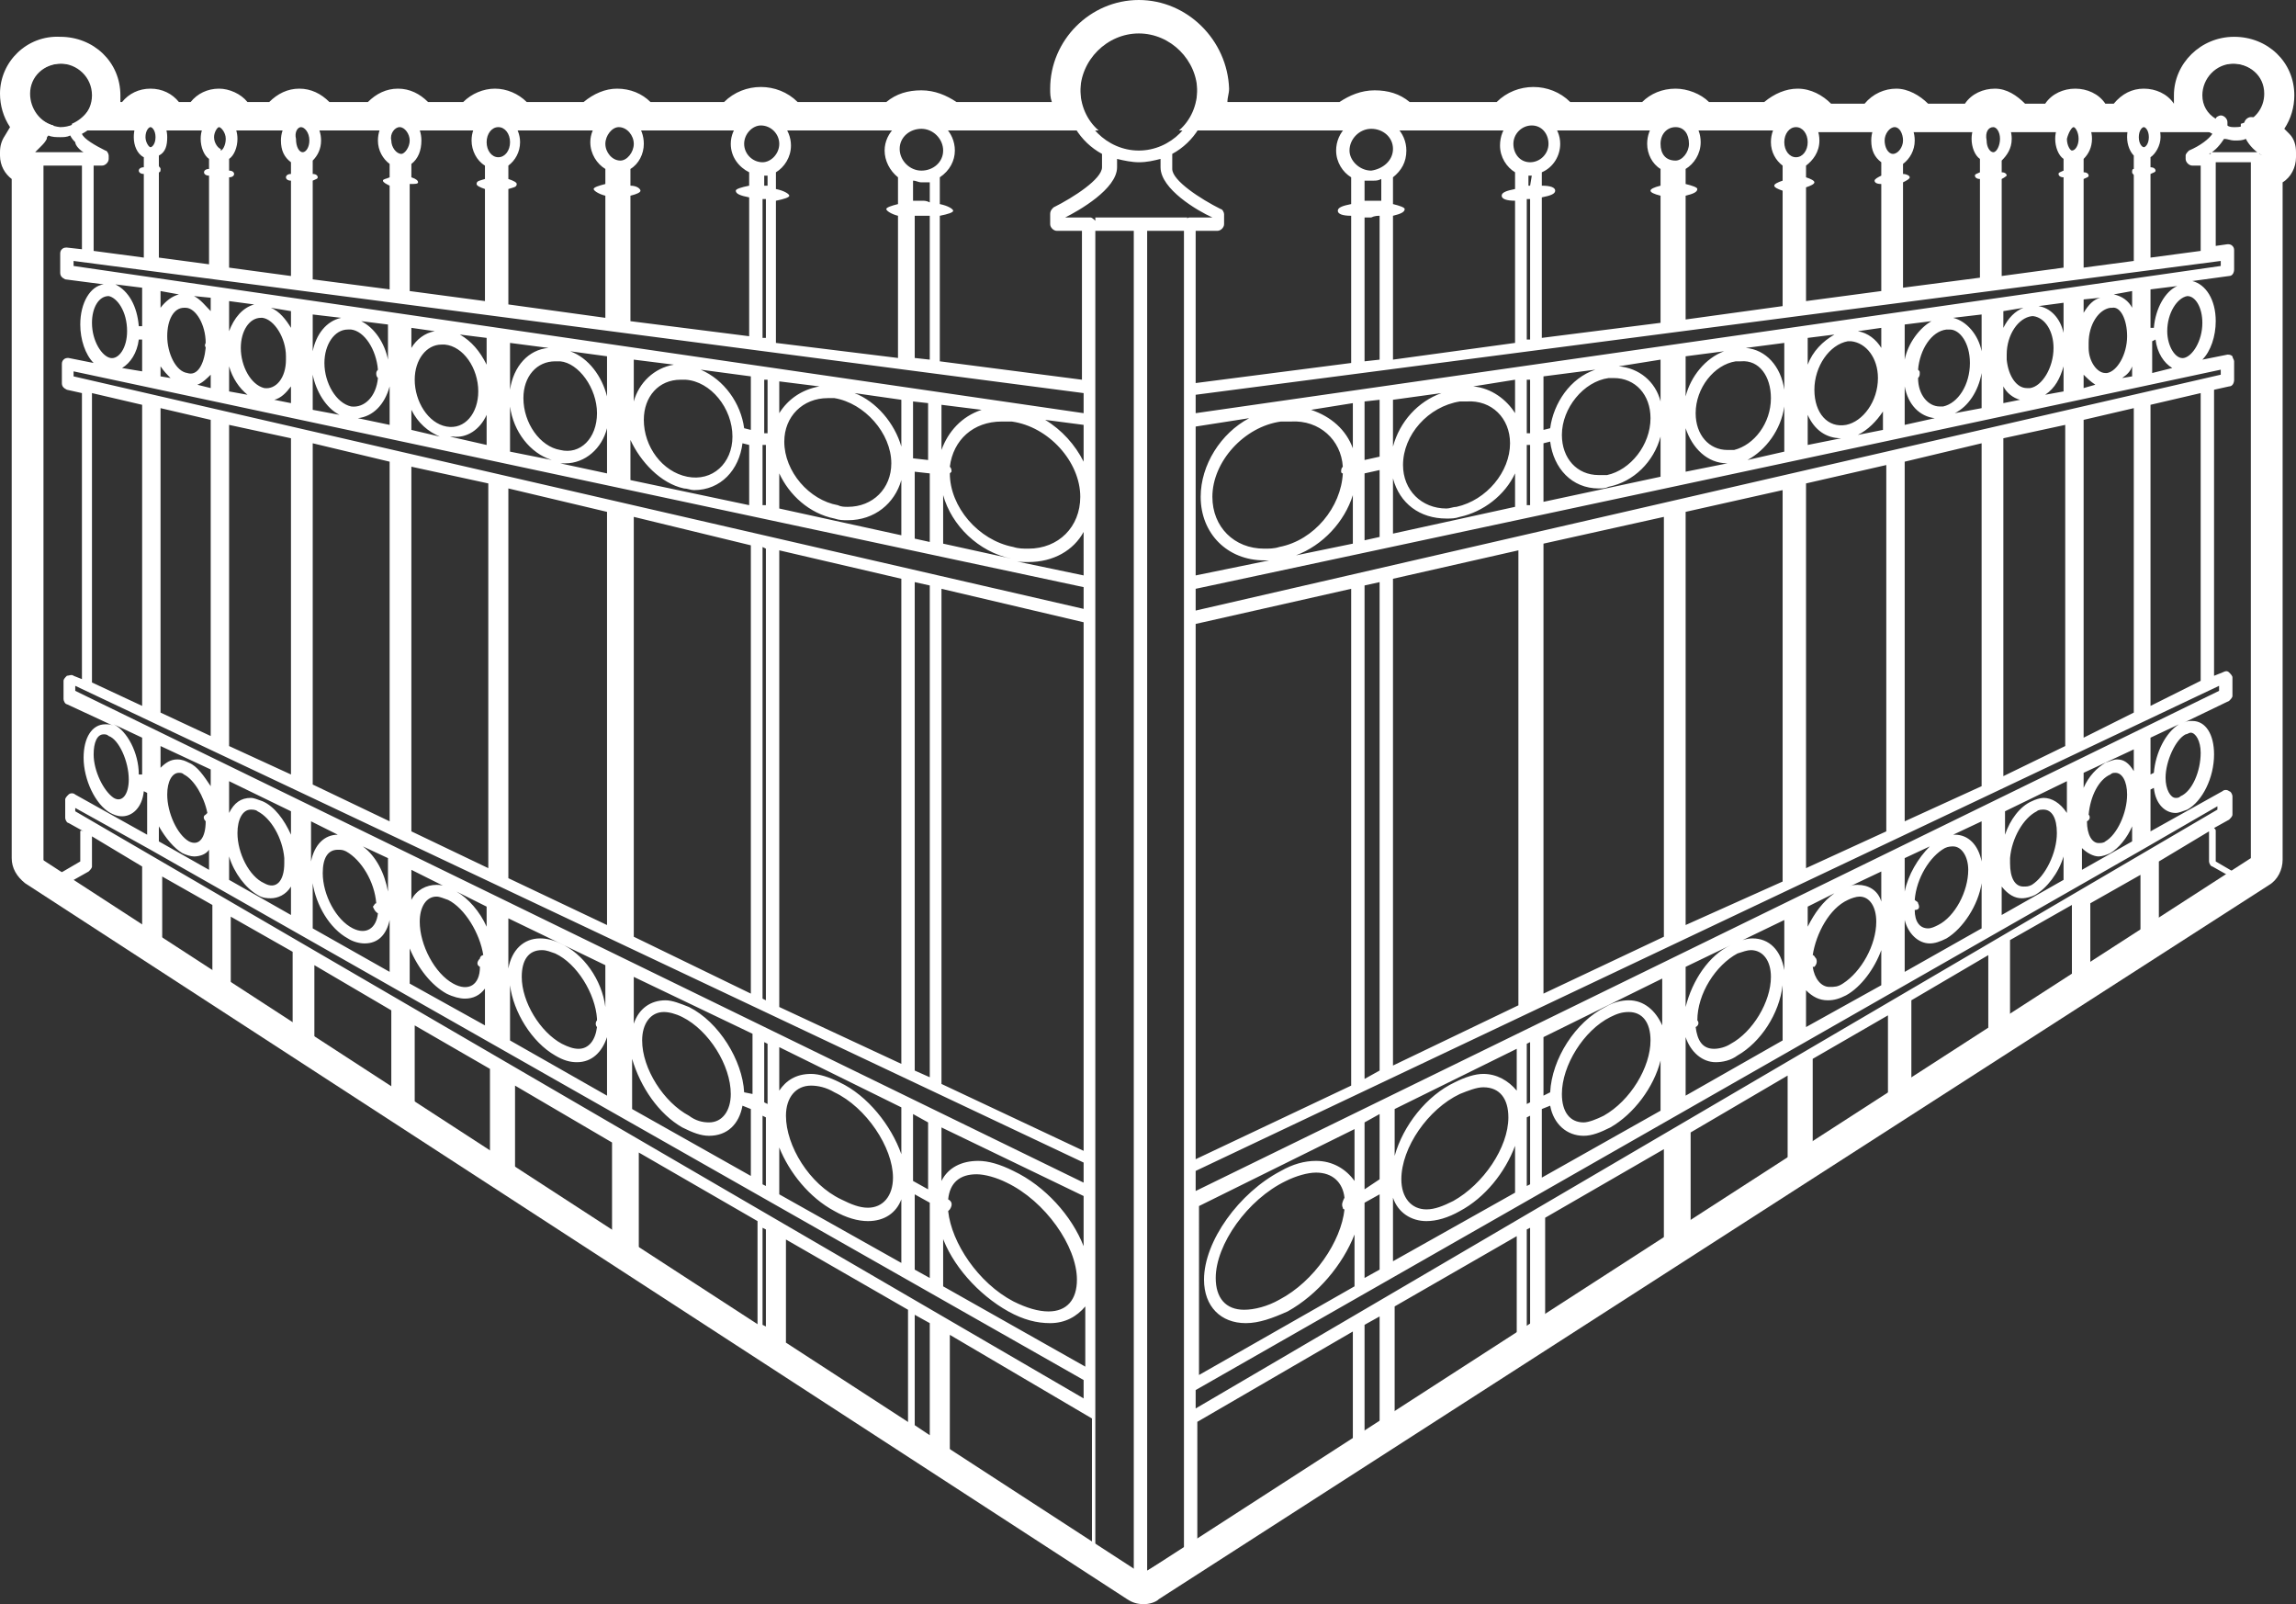 <?xml version="1.0" encoding="utf-8"?>
<!-- Generator: Adobe Illustrator 19.0.0, SVG Export Plug-In . SVG Version: 6.00 Build 0)  -->
<svg version="1.1" id="Layer_1" xmlns="http://www.w3.org/2000/svg" xmlns:xlink="http://www.w3.org/1999/xlink" x="0px" y="0px"
	 width="137.3px" height="95.9px" viewBox="0 0 137.3 95.9" style="enable-background:new 0 0 137.3 95.9;" xml:space="preserve">
<rect x="0" y="0" width="137.3" height="95.9" fill="#333333" stroke="none"/>
<style type="text/css">
	.st0{fill:#FFFFFF;}
</style>
<g id="XMLID_327_">
	<g id="XMLID_331_">
		<g id="XMLID_3054_">
			<path id="XMLID_3055_" class="st0" d="M136.5,9.1c-0.1-0.1-0.2-0.2-0.3-0.2l0,0c-0.6-0.3-1.2-0.8-1.3-1c0.7-0.5,1.2-1.3,1.2-2.2
				c0-1.5-1.2-2.6-2.6-2.6c-1.5,0-2.6,1.2-2.6,2.6c0,1,0.6,1.9,1.4,2.3c-0.2,0.3-0.7,0.7-1.4,1c-0.1,0.1-0.2,0.2-0.2,0.3v0.2
				c0,0.2,0.2,0.4,0.4,0.4l0.5,0V15l-3,0.4v-5c0.2-0.1,0.3-0.1,0.3-0.2c0-0.1-0.1-0.2-0.3-0.2V9.4c0.3-0.2,0.6-0.7,0.6-1.2
				c0-0.8-0.4-1.4-1-1.4c-0.6,0-1,0.6-1,1.4c0,0.5,0.2,0.9,0.4,1.1c0,0,0,0.1,0,0.1v0.7c-0.1,0-0.1,0.1-0.1,0.2
				c0,0.1,0.1,0.1,0.1,0.2v5.1l-3,0.4v-5.3c0.2-0.1,0.3-0.1,0.3-0.2s-0.1-0.2-0.3-0.2V9.5c0,0,0,0,0,0c0.3-0.3,0.5-0.7,0.5-1.2
				c0-0.8-0.5-1.4-1.1-1.4c-0.6,0-1.1,0.6-1.1,1.4c0,0.5,0.2,1,0.5,1.2v0.7c-0.2,0.1-0.3,0.1-0.3,0.2s0.1,0.2,0.3,0.2v5.4l-3.7,0.5
				v-5.8c0.2-0.1,0.3-0.2,0.3-0.2c0-0.1-0.1-0.2-0.3-0.2V9.6c0.3-0.3,0.6-0.7,0.6-1.3c0-0.8-0.5-1.5-1.2-1.5c-0.7,0-1.2,0.7-1.2,1.5
				c0,0.5,0.2,1,0.5,1.2v0.8c-0.2,0.1-0.3,0.1-0.3,0.2c0,0.1,0.1,0.2,0.3,0.2v5.9l-4.6,0.6v-6.3c0.2-0.1,0.4-0.2,0.4-0.3
				c0-0.1-0.2-0.2-0.4-0.2V9.8c0.4-0.3,0.7-0.8,0.7-1.4c0-0.9-0.6-1.6-1.3-1.6c-0.7,0-1.3,0.7-1.3,1.6c0,0.6,0.2,1,0.6,1.3v0.8
				c-0.2,0.1-0.4,0.2-0.4,0.3s0.1,0.2,0.4,0.2v6.4l-4.5,0.6v-6.8c0.3-0.1,0.5-0.2,0.5-0.3c0-0.1-0.2-0.2-0.5-0.3V9.9
				c0.4-0.3,0.8-0.8,0.8-1.5c0-0.9-0.6-1.6-1.4-1.6c-0.8,0-1.5,0.7-1.5,1.7c0,0.6,0.3,1.1,0.7,1.4v0.9c-0.3,0.1-0.5,0.2-0.5,0.3
				c0,0.1,0.2,0.2,0.5,0.3v6.9l-5.8,0.8v-7.4c0.4-0.1,0.7-0.2,0.7-0.4c0-0.1-0.3-0.2-0.7-0.3v-0.9c0.5-0.3,0.9-0.9,0.9-1.6
				c0-1-0.7-1.7-1.6-1.7c-0.9,0-1.6,0.8-1.6,1.8c0,0.6,0.3,1.2,0.8,1.5v1c-0.4,0.1-0.6,0.2-0.6,0.3s0.2,0.2,0.6,0.3v7.6l-7.1,0.9
				v-8.4c0.5-0.1,0.8-0.2,0.8-0.4c0-0.2-0.3-0.3-0.8-0.3v-0.8c0.7-0.3,1.1-1,1.1-1.7c0-1-0.8-1.8-1.8-1.8c-1,0-1.8,0.8-1.8,1.9
				c0,0.7,0.4,1.3,0.9,1.6h0v1c-0.5,0.1-0.8,0.2-0.8,0.4c0,0.2,0.3,0.3,0.8,0.3v8.5l-7.3,1v-8.6c0.4-0.1,0.7-0.2,0.7-0.4
				c0-0.1-0.3-0.2-0.7-0.3v-1.6c0.5-0.4,0.8-0.9,0.8-1.6c0-1.1-0.9-2-2.1-2c-1.2,0-2.1,0.9-2.1,2c0,0.7,0.4,1.3,0.9,1.6v1.6
				c-0.5,0.1-0.8,0.2-0.8,0.4c0,0.2,0.3,0.3,0.8,0.3v8.8l-9.3,1.2v-9.1l1.3,0c0.2,0,0.4-0.2,0.4-0.4v-0.6c0-0.1-0.1-0.3-0.2-0.3
				c-1.2-0.6-2.9-1.7-2.9-2.4V9.2c1.3-0.7,2.2-2.1,2.2-3.7c0-2.3-1.9-4.3-4.3-4.3c-2.3,0-4.3,1.9-4.3,4.3c0,1.6,0.9,3,2.2,3.7V10
				c0,0.7-1.7,1.8-2.9,2.4c-0.1,0.1-0.2,0.2-0.2,0.4v0.6c0,0.2,0.2,0.4,0.4,0.4h1.5v8.9l-8.5-1.1v-8.7c0.5-0.1,0.8-0.2,0.8-0.3
				c0-0.1-0.3-0.3-0.8-0.4v-1.6c0.6-0.4,0.9-1,0.9-1.6c0-1.1-0.9-2-2.1-2c-1.1,0-2.1,0.9-2.1,2c0,0.6,0.3,1.2,0.8,1.6v1.6
				c-0.4,0.1-0.7,0.2-0.7,0.3c0,0.1,0.3,0.3,0.7,0.4v8.5l-7.3-0.9v-8.5c0.5-0.1,0.8-0.2,0.8-0.3c0-0.1-0.3-0.3-0.8-0.4v-1h0
				c0.5-0.3,0.9-0.9,0.9-1.6c0-1-0.8-1.9-1.8-1.9c-1,0-1.8,0.8-1.8,1.8c0,0.8,0.5,1.4,1.1,1.7v0.8c-0.5,0.1-0.8,0.2-0.8,0.3
				c0,0.2,0.3,0.3,0.8,0.4v8.3l-7.1-0.9v-7.5c0.4-0.1,0.6-0.2,0.6-0.3s-0.2-0.3-0.6-0.3v-1c0.5-0.3,0.8-0.9,0.8-1.5
				c0-1-0.7-1.8-1.6-1.8c-0.9,0-1.6,0.8-1.6,1.7c0,0.7,0.4,1.3,0.9,1.6V11c-0.4,0.1-0.7,0.2-0.7,0.3c0,0.1,0.3,0.3,0.7,0.4V19
				l-5.8-0.8v-6.9c0.3-0.1,0.5-0.1,0.5-0.3c0-0.1-0.2-0.2-0.5-0.3V9.9c0.4-0.3,0.7-0.8,0.7-1.4c0-0.9-0.7-1.7-1.5-1.7
				c-0.8,0-1.4,0.7-1.4,1.6c0,0.6,0.3,1.2,0.8,1.5v0.8c-0.3,0.1-0.5,0.1-0.5,0.3c0,0.1,0.2,0.2,0.5,0.3v6.7l-4.5-0.6v-6.4
				C24.8,11,25,11,25,10.9s-0.1-0.2-0.4-0.3V9.8C25,9.5,25.2,9,25.2,8.4c0-0.9-0.6-1.6-1.3-1.6c-0.7,0-1.3,0.7-1.3,1.6
				c0,0.6,0.3,1.1,0.7,1.4v0.8c-0.2,0.1-0.4,0.1-0.4,0.2c0,0.1,0.2,0.2,0.4,0.3v6.2l-4.6-0.6v-5.9c0.2-0.1,0.3-0.1,0.3-0.2
				c0-0.1-0.1-0.2-0.3-0.2V9.6c0.3-0.3,0.5-0.7,0.5-1.2c0-0.8-0.5-1.5-1.2-1.5c-0.7,0-1.2,0.7-1.2,1.5c0,0.6,0.2,1,0.6,1.3v0.7
				c-0.2,0-0.3,0.1-0.3,0.2c0,0.1,0.1,0.2,0.3,0.2v5.7l-3.7-0.5v-5.4c0.2,0,0.3-0.1,0.3-0.2s-0.1-0.2-0.3-0.2V9.5
				c0.3-0.2,0.5-0.7,0.5-1.2c0-0.8-0.5-1.4-1.1-1.4c-0.6,0-1.1,0.6-1.1,1.4c0,0.5,0.2,1,0.5,1.2c0,0,0,0,0,0v0.6
				c-0.2,0-0.3,0.1-0.3,0.2s0.1,0.2,0.3,0.2v5.3l-3-0.4v-5.1c0.1,0,0.1-0.1,0.1-0.2c0-0.1-0.1-0.1-0.1-0.2V9.4c0,0,0-0.1,0-0.1
				C9.9,9.1,10,8.7,10,8.2c0-0.8-0.5-1.4-1-1.4c-0.6,0-1,0.6-1,1.4c0,0.5,0.2,1,0.6,1.2V10c-0.2,0-0.3,0.1-0.3,0.2
				c0,0.1,0.1,0.2,0.3,0.2v5l-3-0.4V9.9l0.5,0c0.2,0,0.4-0.2,0.4-0.4V9.3c0-0.1-0.1-0.3-0.2-0.3C5.7,8.7,5,8.3,4.9,8
				c0.8-0.4,1.4-1.3,1.4-2.3C6.2,4.2,5.1,3,3.6,3C2.2,3,1,4.2,1,5.7c0,0.9,0.5,1.8,1.2,2.2c-0.1,0.3-0.7,0.7-1.3,1
				C0.8,8.9,0.7,9,0.6,9.1c-0.1,0.1-0.1,0.2,0,0.3l0.1,0.2C0.8,9.8,0.9,9.9,1,9.9L1.8,10v41.7c0,0.1,0.1,0.2,0.2,0.3l1.4,1
				C3.3,53,3.4,53,3.5,53c0.1,0,0.1,0,0.2,0l1.6-0.9c0.1-0.1,0.2-0.2,0.2-0.3v-1.8l3,1.8v4.2c0,0.1,0,0.2,0.1,0.3L9,56.4
				c0.1,0.1,0.2,0.1,0.3,0.1c0.1,0,0.1,0,0.2,0c0.1-0.1,0.2-0.2,0.2-0.3v-3.8l3,1.7v4.6c0,0.1,0.1,0.2,0.1,0.3l0.4,0.3
				c0.1,0.1,0.2,0.1,0.2,0.1c0.1,0,0.1,0,0.2,0c0.1-0.1,0.2-0.2,0.2-0.3v-4.3l3.7,2.1v4.9c0,0.1,0.1,0.2,0.2,0.3l0.5,0.4
				c0.1,0,0.1,0.1,0.2,0.1c0.1,0,0.1,0,0.2,0c0.1-0.1,0.2-0.2,0.2-0.3v-4.6l4.6,2.7v5.1c0,0.1,0.1,0.2,0.2,0.3l0.6,0.4
				c0.1,0,0.1,0.1,0.2,0.1c0.1,0,0.1,0,0.2,0c0.1-0.1,0.2-0.2,0.2-0.3v-4.7l4.5,2.6v5.7c0,0.1,0.1,0.2,0.2,0.3l0.7,0.5
				c0.1,0,0.1,0.1,0.2,0.1c0.1,0,0.1,0,0.2,0c0.1-0.1,0.2-0.2,0.2-0.3v-5.3l5.8,3.4V74c0,0.1,0.1,0.2,0.2,0.3l0.8,0.5
				c0.1,0,0.1,0.1,0.2,0.1c0.1,0,0.1,0,0.2,0c0.1-0.1,0.2-0.2,0.2-0.3v-5.7l7.1,4.1v6.5c0,0.1,0.1,0.2,0.2,0.3l0.9,0.6
				c0.1,0,0.1,0.1,0.2,0.1c0.1,0,0.1,0,0.2,0c0.1-0.1,0.2-0.2,0.2-0.3v-6.1l7.3,4.2v7.2c0,0.1,0.1,0.2,0.2,0.3l1.7,1.1
				c0.1,0,0.1,0.1,0.2,0.1c0.1,0,0.1,0,0.2,0c0.1-0.1,0.2-0.2,0.2-0.3v-6.9l8.5,5v8.3c0,0.1,0.1,0.2,0.2,0.3l2.9,1.8
				C68,95,68,95,68.1,95c0.1,0,0.1,0,0.2-0.1l3.1-1.8c0.1-0.1,0.2-0.2,0.2-0.3V85l9.3-5.4v6.9c0,0.1,0.1,0.3,0.2,0.3
				c0.1,0,0.1,0,0.2,0c0.1,0,0.1,0,0.2-0.1l1.7-1.1c0.1-0.1,0.2-0.2,0.2-0.3v-7.2l7.3-4.2V80c0,0.1,0.1,0.3,0.2,0.3
				c0.1,0,0.1,0,0.2,0c0.1,0,0.1,0,0.2-0.1l0.9-0.6c0.1-0.1,0.2-0.2,0.2-0.3v-6.5l7.1-4.1v5.7c0,0.1,0.1,0.3,0.2,0.3
				c0.1,0,0.1,0,0.2,0c0.1,0,0.1,0,0.2-0.1l0.8-0.5c0.1-0.1,0.2-0.2,0.2-0.3v-6.1l5.8-3.4v5.3c0,0.1,0.1,0.3,0.2,0.3
				c0.1,0,0.1,0,0.2,0c0.1,0,0.1,0,0.2-0.1l0.7-0.5c0.1-0.1,0.2-0.2,0.2-0.3v-5.7l4.5-2.6v4.7c0,0.1,0.1,0.3,0.2,0.3
				c0.1,0,0.1,0,0.2,0c0.1,0,0.1,0,0.2-0.1l0.6-0.4c0.1-0.1,0.2-0.2,0.2-0.3v-5.1l4.6-2.7v4.5c0,0.1,0.1,0.3,0.2,0.3
				c0.1,0,0.1,0,0.2,0c0.1,0,0.1,0,0.2-0.1l0.5-0.4c0.1-0.1,0.2-0.2,0.2-0.3v-4.9l3.7-2.1V59c0,0.1,0.1,0.3,0.2,0.3
				c0.1,0,0.1,0,0.2,0c0.1,0,0.2,0,0.2-0.1l0.4-0.3c0.1-0.1,0.1-0.2,0.1-0.3v-4.6l3-1.7v3.8c0,0.1,0.1,0.3,0.2,0.3c0,0,0.1,0,0.2,0
				c0.1,0,0.2,0,0.3-0.1l0.3-0.3c0.1-0.1,0.1-0.2,0.1-0.3v-4.2l3-1.8v1.8c0,0.1,0.1,0.3,0.2,0.3l1.6,0.9c0.1,0,0.1,0,0.2,0
				c0.1,0,0.2,0,0.2-0.1l1.4-1c0.1-0.1,0.2-0.2,0.2-0.3V10l0.7-0.1c0.1,0,0.3-0.1,0.3-0.2l0.1-0.2C136.6,9.3,136.6,9.2,136.5,9.1z
				 M131.7,5.7c0-1,0.8-1.9,1.9-1.9c1,0,1.9,0.8,1.9,1.9c0,0.6-0.2,1-0.6,1.4c-0.1-0.1-0.2-0.1-0.3-0.1c-0.2,0-0.4,0.2-0.4,0.4v0.1
				c-0.2,0.1-0.4,0.1-0.6,0.1c-0.1,0-0.3,0-0.4-0.1V7.3c0-0.2-0.2-0.4-0.4-0.4c-0.1,0-0.3,0.1-0.3,0.2C132,6.8,131.7,6.3,131.7,5.7z
				 M128.2,7.6c0.1,0,0.3,0.2,0.3,0.6c0,0.4-0.2,0.6-0.3,0.6l0,0c0,0,0,0,0,0V8.8c-0.1,0-0.3-0.2-0.3-0.6
				C127.9,7.8,128.1,7.6,128.2,7.6z M124,7.6c0.1,0,0.3,0.3,0.3,0.7c0,0.4-0.2,0.7-0.4,0.7l0,0.1l0,0V9c-0.1,0-0.3-0.3-0.3-0.7
				C123.7,7.9,123.9,7.6,124,7.6z M119.2,7.6c0.2,0,0.4,0.3,0.4,0.7c0,0.4-0.2,0.8-0.4,0.8v0l0,0v0c-0.2,0-0.4-0.3-0.4-0.7
				C118.7,7.9,118.9,7.6,119.2,7.6z M113.3,7.6c0.3,0,0.5,0.4,0.5,0.8c0,0.4-0.3,0.8-0.6,0.8l0,0v0c-0.3,0-0.5-0.4-0.5-0.8
				C112.7,8,113,7.6,113.3,7.6z M107.4,7.6c0.4,0,0.7,0.4,0.7,0.9c0,0.5-0.3,0.9-0.7,0.9l0,0c-0.4,0-0.7-0.4-0.7-0.9
				C106.7,8,107,7.6,107.4,7.6z M99.3,8.6c0-0.6,0.4-1,0.9-1c0.5,0,0.8,0.4,0.8,1c0,0.5-0.4,1-0.8,1l0,0.4V9.6
				C99.6,9.6,99.3,9.2,99.3,8.6z M100.1,11v-0.6c0,0,0,0,0,0h0L100.1,11C100.1,11,100.1,11,100.1,11z M100.1,11.7v7.4l0,0
				L100.1,11.7C100.1,11.7,100.1,11.7,100.1,11.7z M90.5,8.6c0-0.6,0.5-1.1,1.1-1.1c0.6,0,1,0.5,1,1.1c0,0.6-0.5,1.1-1.1,1.1l0,0.4
				V9.7C90.9,9.7,90.5,9.2,90.5,8.6z M91.5,11.1c0,0-0.1,0-0.1,0v-0.6c0.1,0,0.1,0,0.2,0L91.5,11.1C91.5,11.1,91.5,11.1,91.5,11.1z
				 M91.5,11.9v8.4l-0.2,0v-8.4C91.4,11.9,91.4,11.9,91.5,11.9C91.5,11.9,91.5,11.9,91.5,11.9z M80.7,9c0-0.7,0.6-1.3,1.3-1.3
				c0.7,0,1.3,0.5,1.3,1.2c0,0.7-0.6,1.2-1.3,1.3l0,0.4v-0.4C81.3,10.2,80.7,9.6,80.7,9z M82,12c-0.1,0-0.3,0-0.4,0v-1.2
				c0.1,0,0.3,0,0.4,0c0,0,0.1,0,0.1,0c0.2,0,0.3,0,0.5-0.1V12C82.4,12,82.2,12,82,12z M82.5,12.9v8.6l-0.9,0.1v-8.6
				c0.1,0,0.3,0,0.4,0C82.2,12.9,82.4,12.9,82.5,12.9z M132.8,15.6v0.3l-61.3,8.8v-1.1L132.8,15.6z M130.7,43.9
				c0.1,0,0.2-0.1,0.3-0.1c0.3,0,0.6,0.5,0.6,1.2c0,1.1-0.5,2.3-1.2,2.6c-0.1,0.1-0.2,0.1-0.3,0.1c-0.3,0-0.6-0.5-0.6-1.2
				C129.5,45.5,130.1,44.2,130.7,43.9z M128.8,46.2C128.7,46.3,128.7,46.3,128.8,46.2l-0.2,0.1v-2.2l1.7-0.8
				C129.5,43.8,128.9,45,128.8,46.2z M71.5,71.2v-1.2l61.2-29v0.3L71.5,71.2z M124.9,48.7C124.9,48.6,124.9,48.6,124.9,48.7
				c0.1-1.1,0.6-2.1,1.3-2.4c0.1-0.1,0.2-0.1,0.3-0.1c0.4,0,0.7,0.5,0.7,1.3c0,1.1-0.6,2.4-1.3,2.8c-0.1,0.1-0.3,0.1-0.4,0.1
				c-0.4,0-0.7-0.5-0.7-1.3C125,49,125,48.8,124.9,48.7z M125.5,51.2c0.2,0,0.5-0.1,0.7-0.2c0.5-0.3,1-0.9,1.3-1.6v0.9l-3,1.7v-1.3
				C124.8,51,125.2,51.2,125.5,51.2z M126.6,45.4c-0.2,0-0.4,0.1-0.7,0.2c-0.5,0.3-1,0.8-1.3,1.5v-0.9l3-1.4v1.3
				C127.3,45.6,127,45.4,126.6,45.4z M120.9,53.7c0.3,0,0.6-0.1,0.8-0.2c0.7-0.4,1.4-1.3,1.7-2.3v1.4l-3.7,2.1v-1.7
				C120.1,53.5,120.5,53.7,120.9,53.7z M120.2,51.6c0,0,0-0.1,0-0.1c0-0.1,0-0.1,0-0.2c0.1-1.2,0.8-2.4,1.6-2.8
				c0.1-0.1,0.3-0.1,0.4-0.1c0.5,0,0.8,0.5,0.8,1.4c0,1.2-0.7,2.6-1.5,3.1c-0.2,0.1-0.3,0.1-0.5,0.1C120.5,53,120.2,52.5,120.2,51.6
				z M122.2,47.7c-0.2,0-0.5,0.1-0.7,0.2c-0.7,0.3-1.3,1.1-1.6,2v-1.4l3.7-1.8v1.9C123.2,48,122.7,47.7,122.2,47.7z M114.7,54
				c0-0.1-0.1-0.1-0.2-0.2c0.1-1.3,0.9-2.6,1.8-3.1c0.2-0.1,0.4-0.1,0.5-0.1c0.5,0,0.9,0.6,0.9,1.4c0,1.3-0.8,2.8-1.8,3.3
				c-0.2,0.1-0.4,0.2-0.6,0.2c-0.5,0-0.8-0.4-0.8-1.1C114.8,54.4,114.8,54.2,114.7,54z M113.9,53.3v-2l1.5-0.7
				C114.7,51.3,114.1,52.3,113.9,53.3z M115.4,56.4c0.3,0,0.6-0.1,1-0.3c1-0.6,1.9-2,2.1-3.3v2.7l-4.6,2.6V55
				C114.1,55.8,114.7,56.4,115.4,56.4z M116.9,49.9c0,0-0.1,0-0.1,0l1.7-0.8v2.4C118.3,50.5,117.7,49.9,116.9,49.9z M108.6,57.3
				c-0.1-0.1-0.1-0.2-0.2-0.2c0.2-1.3,1-2.8,2.1-3.3c0.2-0.1,0.5-0.2,0.7-0.2c0.6,0,1,0.6,1,1.5c0,1.4-0.9,3-2,3.7
				c-0.3,0.2-0.5,0.2-0.8,0.2c-0.5,0-0.9-0.5-1-1.2l0.1,0C108.6,57.7,108.7,57.5,108.6,57.3z M108.1,55.4v-1.2l1.6-0.8
				C109,53.9,108.5,54.6,108.1,55.4z M109.3,59.8c0.4,0,0.7-0.1,1.1-0.3c0.9-0.5,1.7-1.6,2.1-2.7v2.1l-4.5,2.5v-2.2
				C108.4,59.6,108.8,59.8,109.3,59.8z M111.1,52.9c-0.2,0-0.3,0-0.5,0.1l1.9-0.9v1.8C112.3,53.2,111.7,52.9,111.1,52.9z M101.5,61
				C101.5,61,101.5,61,101.5,61c0-1.6,1.1-3.3,2.4-4c0.3-0.1,0.6-0.2,0.8-0.2c0.7,0,1.2,0.6,1.2,1.6c0,1.5-1.1,3.3-2.4,4
				c-0.3,0.2-0.7,0.3-1,0.3c-0.7,0-1-0.5-1.1-1.3C101.6,61.3,101.6,61.1,101.5,61z M100.8,60.2v-2.4l2.7-1.3
				C102.2,57.1,101.2,58.6,100.8,60.2z M102.6,63.5c0.4,0,0.9-0.1,1.3-0.4c1.4-0.8,2.5-2.5,2.7-4.2v3.3l-5.8,3.3V62
				C101.1,62.9,101.8,63.5,102.6,63.5z M104.8,56.1c-0.3,0-0.7,0.1-1,0.3l2.9-1.4v3C106.5,56.8,105.8,56.1,104.8,56.1z M100.1,61.4
				v-3.3l0,0L100.1,61.4L100.1,61.4z M100.1,62.2V66l0,0L100.1,62.2L100.1,62.2z M94.7,67.9c0.5,0,1-0.2,1.6-0.5
				c1.4-0.8,2.6-2.4,3-4v3l-7.1,4v-4.1l0.5-0.2C92.9,67.2,93.7,67.9,94.7,67.9z M93.4,65.4c0-1.7,1.3-3.8,2.9-4.6
				c0.4-0.2,0.7-0.3,1.1-0.3c0.8,0,1.3,0.6,1.3,1.7c0,1.6-1.2,3.6-2.8,4.5c-0.4,0.2-0.9,0.4-1.2,0.4C93.9,67.1,93.4,66.5,93.4,65.4z
				 M97.4,59.8c-0.4,0-0.9,0.1-1.4,0.4c-1.8,0.9-3.2,3.1-3.3,5.1l-0.4,0.2v-3.5l7.1-3.5v2.8C99,60.4,98.3,59.8,97.4,59.8z M91.3,66
				v-3.6l0.2-0.1v3.6L91.3,66z M91.5,66.7v4.1l-0.2,0.1v-4.1L91.5,66.7z M85.3,73c0.6,0,1.3-0.2,2-0.6c1.5-0.8,2.7-2.3,3.3-3.9v2.8
				l-7.3,4.1v-3.8C83.6,72.5,84.4,73,85.3,73z M83.8,70.5c0-1.9,1.6-4.2,3.5-5.1c0.5-0.2,1-0.4,1.4-0.4c1,0,1.5,0.7,1.5,1.8
				c0,1.8-1.5,4-3.3,5c-0.6,0.3-1.1,0.5-1.6,0.5C84.4,72.3,83.8,71.6,83.8,70.5z M88.7,64.2c-0.5,0-1.1,0.2-1.7,0.5
				c-1.7,0.8-3.1,2.6-3.6,4.4v-2.8l7.3-3.6v2.5C90.2,64.6,89.5,64.2,88.7,64.2z M81.6,71.1v-4l0.9-0.5v3.9L81.6,71.1z M82.5,71.4
				v4.5l-0.9,0.5v-4.5L82.5,71.4z M80.3,72.2c0,0.1,0.1,0.1,0.1,0.1c-0.2,1.9-1.8,4.3-3.9,5.4c-0.7,0.4-1.5,0.6-2.1,0.6c0,0,0,0,0,0
				c-1.1,0-1.7-0.7-1.7-1.9c0-2,1.9-4.7,4.2-5.8c0.6-0.3,1.3-0.5,1.8-0.5c1,0,1.6,0.6,1.7,1.5C80.3,71.8,80.2,72,80.3,72.2z
				 M78.7,69.4c-0.7,0-1.4,0.2-2.1,0.6c-2.5,1.3-4.6,4.2-4.6,6.5c0,1.6,1,2.6,2.5,2.6c0,0,0,0,0,0c0.8,0,1.6-0.3,2.5-0.7
				c1.8-1,3.3-2.8,4-4.6v3.1l-9.3,5.3V72.1l9.3-4.6v3.1C80.5,69.9,79.7,69.4,78.7,69.4z M71.5,25.5l3.2-0.5
				c-1.7,0.9-2.9,2.8-2.9,4.7c0,2.2,1.6,3.8,3.8,3.8c0.1,0,0.2,0,0.3,0l-4.4,0.9V25.5z M80.3,27.9c-0.1,0.1-0.1,0.2-0.1,0.3
				c0,0.1,0.1,0.1,0.1,0.1c-0.1,2-1.7,4-3.8,4.4c-0.3,0.1-0.6,0.1-0.9,0.1c-1.8,0-3.1-1.3-3.1-3.1c0-2.1,1.9-4.2,4.1-4.5
				c0.2,0,0.4,0,0.6,0C78.9,25.1,80.2,26.3,80.3,27.9z M78.4,24.5l2.5-0.4v2.7C80.5,25.7,79.6,24.9,78.4,24.5z M80.9,29.6v2.9
				l-3.4,0.7C79.1,32.6,80.4,31.2,80.9,29.6z M71.5,37.3l9.3-2.1v29.7l-9.3,4.4V37.3z M81.6,64.5V35l0.9-0.2V64L81.6,64.5z
				 M83.3,63.7V34.6l7.5-1.7v27.2L83.3,63.7z M92.3,59.4V32.5l7.2-1.6V56L92.3,59.4z M100.8,55.3V30.6l5.8-1.3v23.4L100.8,55.3z
				 M108,51.9v-23l4.8-1.1v21.9L108,51.9z M113.9,49.1V27.6l4.6-1.1V47L113.9,49.1z M123.5,44.6l-3.7,1.8V26.2l3.7-0.8L123.5,44.6
				C123.4,44.6,123.5,44.6,123.5,44.6z M124.6,44.1v-19l3-0.7v18.2L124.6,44.1z M128.6,42.2v-18l3-0.7v17.2c0,0,0,0,0,0L128.6,42.2z
				 M71.5,36.5v-1.3l61.3-13.1v0.3L71.5,36.5z M82.5,28.1v4l-0.9,0.2v-4L82.5,28.1z M81.6,27.5v-3.5l0.9-0.1v3.4L81.6,27.5z
				 M90.3,26.5c0,1.7-1.4,3.4-3.2,3.8c-0.2,0-0.4,0.1-0.6,0.1c-1.5,0-2.6-1.1-2.6-2.6c0-1.8,1.5-3.5,3.4-3.8c0.2,0,0.3,0,0.4,0
				C89.2,23.9,90.3,25,90.3,26.5z M88.1,23.1l2.5-0.4v2C90.1,23.9,89.2,23.2,88.1,23.1z M83.3,26.7v-2.8l2.9-0.4
				C84.8,24,83.7,25.2,83.3,26.7z M86.5,31c0.3,0,0.5,0,0.8-0.1c1.4-0.3,2.7-1.3,3.3-2.6v2l-7.3,1.6v-3.3C83.7,30.1,84.9,31,86.5,31
				z M91.5,26.6v3.6l-0.2,0v-3.6L91.5,26.6z M91.3,25.9v-3.2l0.2,0v3.2L91.3,25.9z M98.7,25c0,1.6-1.2,3.1-2.6,3.4
				c-0.2,0-0.3,0-0.5,0c-1.3,0-2.2-1-2.2-2.4c0-1.6,1.3-3.2,2.8-3.4c0.1,0,0.2,0,0.3,0C97.8,22.6,98.7,23.6,98.7,25z M96.8,21.9
				l2.5-0.4V24C99,22.8,98,22,96.8,21.9z M92.7,25.6l-0.4,0.1v-3.2l3.1-0.4C93.9,22.6,92.9,24.1,92.7,25.6z M92.7,26.4
				c0.2,1.6,1.3,2.8,2.9,2.8c0.2,0,0.4,0,0.6-0.1c1.5-0.3,2.7-1.5,3.1-3v2.4L92.3,30v-3.5L92.7,26.4z M100.1,25.2v3.2l0,0
				L100.1,25.2L100.1,25.2z M100.1,24.4v-3l0,0L100.1,24.4L100.1,24.4z M106.7,23.3c-0.2-1.4-1.1-2.4-2.3-2.5l2.3-0.3L106.7,23.3
				L106.7,23.3z M106.7,24.3v2.7l-2.2,0.5C105.6,26.9,106.5,25.7,106.7,24.3z M105.9,23.8c0,1.5-1,2.8-2.2,3.1c-0.1,0-0.3,0-0.4,0
				c0,0,0,0,0,0c-1.1,0-1.9-0.9-1.9-2.2c0-1.5,1.1-2.9,2.4-3.1c0.1,0,0.2,0,0.3,0C105.2,21.5,105.9,22.5,105.9,23.8z M100.8,23.7
				v-2.4l2.3-0.3C102,21.4,101.1,22.5,100.8,23.7z M103.3,27.7l-2.5,0.5v-2.6C101.2,26.8,102.1,27.7,103.3,27.7z M112.3,22.6
				c0,1.4-0.9,2.6-1.9,2.8c-1.1,0.2-1.9-0.7-1.9-2.1c0-1.4,0.9-2.7,2-2.9c0.1,0,0.1,0,0.2,0C111.6,20.5,112.3,21.4,112.3,22.6z
				 M111.1,19.8l1.4-0.2v1.2C112.2,20.3,111.7,19.9,111.1,19.8z M112.6,24.6v1.1l-1.5,0.3C111.7,25.7,112.2,25.2,112.6,24.6z
				 M108.1,21.8v-1.6l1.6-0.2C109,20.4,108.4,21,108.1,21.8z M110.1,26.2l-2,0.4v-1.8C108.5,25.7,109.2,26.2,110.1,26.2z M116.8,19
				l1.7-0.2V21C118.3,20,117.6,19.2,116.8,19z M118.5,22.3v2.1l-1.6,0.3C117.7,24.3,118.3,23.4,118.5,22.3z M117.8,21.7
				c0,1.3-0.7,2.4-1.6,2.6c-0.1,0-0.2,0-0.2,0c-0.7,0-1.3-0.7-1.3-1.7c0.1-0.1,0.1-0.2,0.1-0.3c0-0.1,0-0.1-0.1-0.2
				c0.1-1.2,0.8-2.3,1.7-2.4c0.1,0,0.1,0,0.2,0C117.2,19.7,117.8,20.5,117.8,21.7z M113.9,21.5v-2.1l1.6-0.2
				C114.8,19.6,114.1,20.5,113.9,21.5z M115.7,25l-1.8,0.4v-2.3C114.1,24.2,114.8,24.9,115.7,25z M121.9,18.3l1.5-0.2v1.8
				C123.2,19,122.6,18.4,121.9,18.3z M123.4,21.9v1.5l-1.1,0.2C122.9,23.2,123.2,22.6,123.4,21.9z M122.8,20.8
				c0,1.2-0.7,2.3-1.4,2.4c-0.1,0-0.1,0-0.2,0c-0.6,0-1.1-0.7-1.2-1.7c0-0.1,0-0.1,0-0.2c0,0,0,0,0-0.1c0-1.2,0.7-2.2,1.5-2.3
				c0,0,0.1,0,0.1,0C122.3,19,122.8,19.8,122.8,20.8z M119.8,19.6v-1l1.2-0.2C120.5,18.6,120.1,19,119.8,19.6z M120.8,23.9l-1,0.2
				v-1C120,23.5,120.4,23.8,120.8,23.9z M126.4,17.6l1.1-0.2v1C127.3,18,126.9,17.7,126.4,17.6z M127.5,21.9v0.6l-0.6,0.1
				C127.2,22.4,127.4,22.2,127.5,21.9z M127.2,20.1c0,1.1-0.6,2.1-1.2,2.2c0,0-0.1,0-0.1,0c-0.5,0-1-0.7-1-1.5c0-0.1,0-0.1,0-0.2
				c0,0,0-0.1,0-0.1c0-1.1,0.6-2,1.3-2.1c0,0,0.1,0,0.1,0C126.8,18.3,127.2,19.1,127.2,20.1z M124.6,18.7v-0.8l1-0.1
				C125.2,17.9,124.9,18.2,124.6,18.7z M125.3,23l-0.7,0.2v-0.8C124.8,22.6,125,22.8,125.3,23z M128.9,20.3
				C128.9,20.3,128.9,20.3,128.9,20.3c0.1,0.8,0.5,1.4,1,1.7l-1.2,0.3v-1.9L128.9,20.3z M128.6,19.6v-2.3l1.6-0.2
				c-0.7,0.3-1.3,1.3-1.4,2.5c0,0-0.1,0-0.1,0L128.6,19.6z M130.6,21.4c-0.5,0.1-1-0.7-1-1.6c0-1.1,0.6-2,1.2-2.1
				c0.5,0,0.9,0.7,0.9,1.6C131.7,20.4,131.1,21.3,130.6,21.4z M64.6,5.5c0-1.9,1.6-3.5,3.5-3.5s3.5,1.6,3.5,3.5
				C71.6,7.4,70,9,68.1,9S64.6,7.4,64.6,5.5z M54.6,70.6v-4l0.9,0.5v4L54.6,70.6z M55.6,71.9v4.5l-0.9-0.5v-4.5L55.6,71.9z
				 M4.5,41.3v-0.3l60.3,28.5v1.2L4.5,41.3z M49.9,72.4c0.7,0.4,1.4,0.6,2,0.6c1,0,1.7-0.5,2-1.3v3.8l-7.3-4.1v-2.8
				C47.2,70.1,48.4,71.6,49.9,72.4z M47,66.7c0-1.1,0.6-1.8,1.5-1.8c0.4,0,0.9,0.1,1.4,0.4c1.9,0.9,3.5,3.3,3.5,5.1
				c0,1.1-0.6,1.8-1.5,1.8c-0.5,0-1-0.2-1.6-0.5C48.4,70.8,47,68.5,47,66.7z M50.2,64.7c-0.6-0.3-1.2-0.5-1.7-0.5
				c-0.9,0-1.5,0.4-1.9,1v-2.6l7.3,3.6v2.8C53.3,67.3,51.9,65.5,50.2,64.7z M45.7,65.9v-3.6l0.2,0.1V66L45.7,65.9z M45.8,66.8v4.1
				l-0.2-0.1v-4.1L45.8,66.8z M40.8,67.4c0.6,0.3,1.1,0.5,1.6,0.5c1.1,0,1.8-0.7,2-1.8l0.5,0.2v4l-7.1-4v-3
				C38.3,65,39.4,66.6,40.8,67.4z M38.4,62.2c0-1,0.5-1.7,1.3-1.7c0.3,0,0.7,0.1,1.1,0.3c1.6,0.8,2.9,2.9,2.9,4.6
				c0,1-0.5,1.7-1.3,1.7c-0.4,0-0.8-0.1-1.2-0.4C39.7,65.9,38.4,63.9,38.4,62.2z M44.5,65.3c-0.1-1.9-1.5-4.2-3.3-5.1
				c-0.5-0.2-1-0.4-1.4-0.4c-0.9,0-1.6,0.5-1.9,1.4v-2.8l7.1,3.4v3.6L44.5,65.3z M37.1,61.3V58l0,0L37.1,61.3L37.1,61.3z M37.1,62.2
				v3.7l0,0L37.1,62.2L37.1,62.2z M35.7,61.4c-0.1,0.8-0.5,1.3-1.1,1.3c-0.3,0-0.6-0.1-1-0.3c-1.3-0.7-2.4-2.5-2.4-4
				c0-1,0.4-1.6,1.2-1.6c0.3,0,0.5,0.1,0.8,0.2c1.3,0.6,2.4,2.4,2.5,3.9c0,0,0,0,0,0.1C35.6,61.1,35.6,61.3,35.7,61.4z M33.2,63.1
				c0.5,0.3,0.9,0.4,1.3,0.4c0.9,0,1.5-0.6,1.8-1.5v3.5l-5.8-3.3v-3.3C30.7,60.5,31.8,62.3,33.2,63.1z M33.5,56.4
				c-0.4-0.2-0.8-0.3-1.2-0.3c-1,0-1.7,0.7-1.9,1.8v-3l5.8,2.8v2.5C36,58.6,34.9,57,33.5,56.4z M28.7,57.8L28.7,57.8
				c0,1.1-0.7,1.5-1.6,1c-1.1-0.6-2-2.3-2-3.7c0-0.9,0.4-1.5,1-1.5c0.2,0,0.4,0.1,0.7,0.2c1,0.5,1.9,2,2.1,3.3
				c-0.1,0-0.2,0.1-0.2,0.2C28.5,57.5,28.5,57.7,28.7,57.8z M26.1,52.9c-0.6,0-1.2,0.3-1.5,0.9V52l2.2,1.1
				C26.5,52.9,26.3,52.9,26.1,52.9z M26.7,59.4c0.4,0.2,0.8,0.3,1.1,0.3c0.5,0,0.9-0.2,1.2-0.6v2.2l-4.5-2.5v-2.1
				C25,57.9,25.8,58.9,26.7,59.4z M27.3,53.3l1.8,0.9v1.2C28.7,54.5,28,53.7,27.3,53.3z M22.6,54.6L22.6,54.6
				c-0.1,0.9-0.7,1.3-1.5,0.9c-1-0.5-1.8-2-1.8-3.3c0-0.9,0.3-1.4,0.9-1.4c0.2,0,0.3,0,0.5,0.1c0.9,0.5,1.7,1.8,1.8,3.1
				c-0.1,0-0.1,0.1-0.2,0.2C22.3,54.2,22.4,54.5,22.6,54.6z M20.2,49.9c-0.8,0-1.4,0.6-1.6,1.6v-2.4l1.8,0.9
				C20.4,49.9,20.3,49.9,20.2,49.9z M20.8,56.1c0.3,0.2,0.7,0.3,1,0.3c0.8,0,1.3-0.5,1.5-1.4v3.1l-4.6-2.6v-2.7
				C18.9,54.1,19.7,55.5,20.8,56.1z M21.7,50.6l1.5,0.7v2C23,52.2,22.5,51.2,21.7,50.6z M15.4,53.5c0.3,0.2,0.6,0.2,0.8,0.2
				c0.4,0,0.9-0.2,1.2-0.7v1.7l-3.7-2.1v-1.4C14,52.2,14.7,53.1,15.4,53.5z M14.2,49.8c0-0.8,0.3-1.4,0.8-1.4c0.1,0,0.3,0,0.4,0.1
				c0.8,0.4,1.5,1.6,1.6,2.8c0,0.1,0,0.1,0,0.2c0,0,0,0.1,0,0.1c0,1.1-0.5,1.6-1.2,1.2C14.9,52.4,14.2,51,14.2,49.8z M15.7,47.9
				c-0.3-0.1-0.5-0.2-0.7-0.2c-0.6,0-1,0.3-1.3,0.9v-1.9l3.7,1.8v1.4C17,49,16.4,48.2,15.7,47.9z M12.3,49.1c0,1-0.4,1.5-1,1.2
				c-0.7-0.4-1.3-1.7-1.3-2.8c0-0.8,0.3-1.3,0.7-1.3c0.1,0,0.2,0,0.3,0.1c0.6,0.3,1.2,1.3,1.4,2.3c0,0,0,0-0.1,0.1
				C12.1,48.8,12.2,49,12.3,49.1z M10.9,51c0.2,0.1,0.5,0.2,0.7,0.2c0.3,0,0.7-0.1,0.9-0.4V52l-3-1.7v-0.9
				C9.9,50.1,10.4,50.7,10.9,51z M11.3,45.6c-0.2-0.1-0.4-0.2-0.7-0.2c-0.4,0-0.7,0.2-1,0.5v-1.3l3,1.4V47
				C12.2,46.4,11.8,45.8,11.3,45.6z M6.8,43.3l1.7,0.8v2.2l-0.1,0c0,0,0,0-0.1,0C8.3,45,7.6,43.7,6.8,43.3z M7.7,46.6
				c0,0.9-0.4,1.4-0.9,1.1c-0.6-0.4-1.2-1.6-1.2-2.6c0-0.7,0.2-1.2,0.6-1.2c0.1,0,0.2,0,0.3,0.1C7.1,44.2,7.7,45.5,7.7,46.6z
				 M8.4,19.5c0,0-0.1,0-0.1,0c-0.1-1.2-0.6-2.1-1.4-2.5l1.6,0.2v2.3L8.4,19.5z M8.5,20.3v1.9L7.3,22c0.5-0.3,0.9-0.9,1-1.7
				c0,0,0,0,0,0L8.5,20.3z M7.6,19.8c0,1-0.5,1.7-1,1.6c-0.5-0.1-1.1-1-1.1-2.1c0-0.9,0.4-1.6,1-1.6h0C7,17.8,7.6,18.6,7.6,19.8z
				 M64.8,35.1v1.3L4.4,22.5v-0.3L64.8,35.1z M12.3,20.5C12.3,20.5,12.3,20.5,12.3,20.5c-0.1,0.2,0,0.2,0,0.3
				c-0.1,1-0.5,1.7-1.1,1.5c-0.7-0.1-1.2-1.2-1.2-2.2c0-1,0.4-1.7,1-1.7c0,0,0.1,0,0.1,0C11.7,18.4,12.3,19.4,12.3,20.5z M11.6,17.7
				l1,0.1v0.8C12.3,18.3,12,17.9,11.6,17.7z M12.6,22.4v0.8L11.8,23C12.1,22.9,12.4,22.6,12.6,22.4z M9.6,18.4v-1l1.1,0.2
				C10.3,17.7,9.9,18,9.6,18.4z M10.2,22.6l-0.6-0.1v-0.6C9.8,22.2,10,22.4,10.2,22.6z M16.2,18.4l1.2,0.2v1
				C17.1,19.1,16.7,18.6,16.2,18.4z M17.4,23.1v1l-1-0.2C16.8,23.8,17.1,23.5,17.4,23.1z M17.1,21.3C17.1,21.3,17.1,21.4,17.1,21.3
				c0,0.1,0,0.2,0,0.2c0,1.1-0.6,1.8-1.3,1.7c-0.8-0.2-1.4-1.3-1.4-2.4c0-1,0.5-1.8,1.2-1.8c0,0,0.1,0,0.1,0
				C16.4,19.1,17.1,20.2,17.1,21.3z M13.7,19.8V18l1.5,0.2C14.5,18.4,14,19,13.7,19.8z M14.8,23.6l-1.1-0.2v-1.5
				C13.9,22.6,14.3,23.2,14.8,23.6z M22.6,22.1c0,0-0.1,0.1-0.1,0.2c0,0.1,0,0.2,0.1,0.3c-0.1,1.1-0.8,1.8-1.6,1.7
				c-0.9-0.2-1.6-1.4-1.6-2.6c0-1.1,0.6-2,1.4-2c0.1,0,0.1,0,0.2,0C21.8,19.8,22.5,20.9,22.6,22.1z M21.6,19.2l1.6,0.2v2.1
				C23,20.5,22.4,19.6,21.6,19.2z M23.3,23.1v2.3L21.4,25C22.3,24.9,23,24.2,23.3,23.1z M18.7,21v-2.2l1.7,0.2
				C19.5,19.2,18.9,20,18.7,21z M20.3,24.8l-1.6-0.3v-2.1C18.9,23.4,19.5,24.4,20.3,24.8z M27.5,20l1.6,0.2v1.6
				C28.7,21,28.2,20.4,27.5,20z M29.1,24.8v1.8l-2.2-0.5c0.1,0,0.1,0,0.2,0C27.9,26.2,28.7,25.7,29.1,24.8z M28.6,23.4
				c0,1.3-0.8,2.3-1.9,2.1c-1.1-0.2-1.9-1.5-1.9-2.8c0-1.2,0.7-2.1,1.6-2.1c0.1,0,0.1,0,0.2,0C27.7,20.7,28.6,22,28.6,23.4z
				 M24.6,20.8v-1.2l1.4,0.2C25.4,19.9,24.9,20.3,24.6,20.8z M26.3,26.1l-1.7-0.4v-1.2C25,25.3,25.6,25.8,26.3,26.1z M35.7,24.7
				c0,1.5-1,2.5-2.2,2.2c-1.2-0.2-2.2-1.6-2.2-3.1c0-1.3,0.8-2.2,1.9-2.2c0.1,0,0.2,0,0.3,0C34.6,21.7,35.7,23.2,35.7,24.7z
				 M34.1,21l2.2,0.3v2.4C36,22.5,35.2,21.4,34.1,21z M36.3,25.6v2.7l-2.8-0.6c0.1,0,0.2,0,0.3,0C35,27.7,36,26.8,36.3,25.6z
				 M30.5,23.3L30.5,23.3l0-2.8l2.3,0.3C31.6,20.9,30.7,21.9,30.5,23.3z M33,27.5L30.5,27v-2.7C30.7,25.8,31.7,27.1,33,27.5z
				 M37.1,25.2v3.2l0,0L37.1,25.2L37.1,25.2z M37.1,24.4v-3l0,0L37.1,24.4L37.1,24.4z M43.8,26.1c0,1.6-1.2,2.7-2.7,2.4
				c-1.5-0.3-2.6-1.8-2.6-3.4c0-1.4,0.9-2.4,2.2-2.4c0.1,0,0.2,0,0.3,0C42.5,22.8,43.8,24.4,43.8,26.1z M41.9,22.1l3,0.4v3.2
				l-0.4-0.1C44.3,24.1,43.3,22.7,41.9,22.1z M37.9,24v-2.5l2.4,0.3C39.1,22,38.2,22.9,37.9,24z M40.9,29.2c0.2,0,0.4,0.1,0.6,0.1
				c1.6,0,2.7-1.2,2.9-2.8l0.4,0.1v3.6l-7.1-1.5v-2.4C38.3,27.6,39.5,28.9,40.9,29.2z M45.8,26.6v3.6l-0.2,0v-3.6L45.8,26.6z
				 M45.7,25.9v-3.2l0.2,0v3.2L45.7,25.9z M53.3,27.7c0,1.5-1.1,2.6-2.6,2.6c-0.2,0-0.4,0-0.6-0.1c-1.7-0.3-3.2-2-3.2-3.8
				c0-1.5,1.1-2.6,2.6-2.6c0.1,0,0.3,0,0.4,0C51.7,24.1,53.3,25.9,53.3,27.7z M51.1,23.5l2.8,0.4v2.8C53.5,25.3,52.4,24,51.1,23.5z
				 M46.6,24.7v-1.9l2.4,0.3C47.9,23.3,47.1,23.9,46.6,24.7z M49.9,31c0.3,0.1,0.5,0.1,0.8,0.1c1.6,0,2.8-1,3.2-2.4V32l-7.3-1.6
				v-2.1C47.2,29.6,48.4,30.7,49.9,31z M55.6,28.3v4.1l-0.9-0.2v-4L55.6,28.3z M54.6,27.4V24l0.9,0.1v3.4L54.6,27.4z M56.7,71.7
				c0.1-1,0.7-1.5,1.7-1.5c0.5,0,1.2,0.2,1.8,0.5c2.3,1.1,4.2,3.8,4.2,5.8c0,1.2-0.6,1.9-1.7,1.9c-0.6,0-1.3-0.2-2.1-0.6
				c-2.1-1.1-3.7-3.5-3.9-5.4c0,0,0.1-0.1,0.1-0.1C57,72,56.9,71.8,56.7,71.7z M60.6,70c-0.8-0.4-1.5-0.6-2.1-0.6
				c-1,0-1.8,0.4-2.2,1.2v-3.2l8.5,4.1v3C64.1,72.7,62.5,70.9,60.6,70z M64.8,34.4l-4.3-0.9c0.3,0.1,0.7,0.1,1,0.1
				c1.5,0,2.7-0.7,3.3-1.8V34.4z M64.8,68.8l-8.5-4V35.2l8.5,2V68.8z M64.8,27.6c-0.5-1-1.3-1.9-2.3-2.5l2.3,0.3V27.6z M64.6,29.7
				c0,1.8-1.3,3.1-3.1,3.1c-0.3,0-0.6,0-0.9-0.1c-2.1-0.4-3.8-2.4-3.8-4.4c0,0,0.1-0.1,0.1-0.1c0-0.1,0-0.2-0.1-0.3
				c0.2-1.6,1.4-2.7,3.1-2.7c0.2,0,0.4,0,0.6,0C62.7,25.5,64.6,27.6,64.6,29.7z M56.3,26.9v-2.7l2.4,0.3
				C57.5,24.9,56.7,25.8,56.3,26.9z M60.5,33.4l-4.1-0.9v-2.9C56.9,31.4,58.5,33,60.5,33.4z M55.6,35v29.4l-0.9-0.4V34.8L55.6,35z
				 M53.9,34.6v29l-7.3-3.4V32.9L53.9,34.6z M45.8,32.8v27l-0.2-0.1v-27L45.8,32.8z M44.9,32.6v26.8L37.9,56V30.9L44.9,32.6z
				 M36.3,30.6v24.7l-5.9-2.8V29.2L36.3,30.6z M29.2,28.9v23l-4.6-2.2V27.9L29.2,28.9z M23.3,27.6v21.5l-4.6-2.2V26.5L23.3,27.6z
				 M17.4,26.2v20.1l-3.7-1.7c0,0,0,0,0-0.1V25.4L17.4,26.2z M12.6,25.1v18.9l-3-1.4V24.4L12.6,25.1z M5.5,23.5l3,0.7v18l-3-1.4
				V23.5z M56.3,73.8c0.6,1.8,2.2,3.6,4,4.6c0.9,0.5,1.7,0.7,2.5,0.7c0.9,0,1.6-0.4,2.1-1v3.6l-8.5-4.8V73.8z M53.8,8.9
				c0-0.7,0.6-1.2,1.3-1.2c0.7,0,1.3,0.6,1.3,1.3c0,0.7-0.6,1.2-1.3,1.2v0.4l0-0.4C54.4,10.2,53.8,9.6,53.8,8.9z M55.1,12
				c-0.2,0-0.3,0-0.5,0v-1.2c0.2,0,0.3,0.1,0.5,0.1c0,0,0.1,0,0.1,0c0.1,0,0.3,0,0.4,0v1.2C55.4,12,55.3,12,55.1,12z M55.6,12.9v8.6
				l-0.9-0.1v-8.5c0.2,0,0.3,0,0.5,0C55.3,12.9,55.4,12.9,55.6,12.9z M44.5,8.6c0-0.6,0.5-1.1,1-1.1c0.6,0,1.1,0.5,1.1,1.1
				c0,0.6-0.5,1.1-1,1.1v0.4l0-0.4C45,9.7,44.5,9.2,44.5,8.6z M45.7,11.1C45.7,11.1,45.7,11.1,45.7,11.1l0-0.6c0.1,0,0.1,0,0.2,0
				v0.6C45.8,11.1,45.7,11.1,45.7,11.1z M45.8,11.9v8.3l-0.2,0v-8.3c0,0,0,0,0,0C45.7,11.9,45.8,11.9,45.8,11.9z M36.2,8.6
				c0-0.5,0.4-1,0.8-1c0.5,0,0.9,0.5,0.9,1c0,0.5-0.4,1-0.8,1V10l0-0.4C36.6,9.6,36.2,9.1,36.2,8.6z M37.1,11v-0.6h0c0,0,0,0,0,0
				L37.1,11C37.1,11,37.1,11,37.1,11z M37.1,11.7v7.4l0,0L37.1,11.7C37.1,11.7,37.1,11.7,37.1,11.7z M29.1,8.5
				c0-0.5,0.3-0.9,0.7-0.9c0.4,0,0.7,0.4,0.7,0.9c0,0.5-0.3,0.9-0.7,0.9l0,0C29.4,9.4,29.1,9,29.1,8.5z M23.9,7.6
				c0.3,0,0.6,0.4,0.6,0.8c0,0.4-0.3,0.8-0.5,0.8v0l0,0c-0.3,0-0.6-0.4-0.6-0.8C23.3,8,23.6,7.6,23.9,7.6z M18,7.6
				c0.2,0,0.5,0.3,0.5,0.8c0,0.4-0.2,0.7-0.4,0.7v0l0,0v0c-0.2,0-0.4-0.3-0.4-0.8C17.6,7.9,17.8,7.6,18,7.6z M13.1,7.6
				c0.1,0,0.4,0.3,0.4,0.7c0,0.4-0.2,0.7-0.3,0.7V9l0,0l0-0.1c-0.1,0-0.4-0.3-0.4-0.7C12.8,7.9,13,7.6,13.1,7.6z M9,7.6
				c0.1,0,0.3,0.2,0.3,0.6c0,0.4-0.2,0.6-0.3,0.6v0.1c0,0,0,0,0,0l0-0.1c-0.1,0-0.3-0.3-0.3-0.6C8.7,7.8,8.9,7.6,9,7.6z M64.8,23.5
				v1.2L4.4,15.9v-0.3L64.8,23.5z M1.7,5.7c0-1,0.8-1.9,1.9-1.9c1,0,1.9,0.8,1.9,1.9c0,1-0.8,1.9-1.9,1.9C2.6,7.5,1.7,6.7,1.7,5.7z
				 M2.4,8.8c0.2-0.2,0.3-0.3,0.4-0.5c0-0.1,0-0.1,0.1-0.2c0.2,0.1,0.5,0.1,0.7,0.1c0.2,0,0.4,0,0.6-0.1c0.1,0.2,0.2,0.3,0.3,0.4
				C4.5,8.7,4.8,9,5,9.1H2.1C2.2,9,2.3,8.9,2.4,8.8z M4.8,49.7v1.8l-1.2,0.7l-1-0.7V9.9h2.3v5L4,14.8c-0.1,0-0.2,0-0.3,0.1
				c-0.1,0.1-0.1,0.2-0.1,0.3v1.1c0,0.2,0.1,0.3,0.3,0.4L6.2,17c-0.8,0.1-1.4,1.1-1.4,2.4c0,0.9,0.3,1.8,0.8,2.3l-1.5-0.3
				c-0.1,0-0.2,0-0.3,0.1c-0.1,0.1-0.1,0.2-0.1,0.3v1.1c0,0.2,0.1,0.3,0.3,0.4l0.9,0.2v17.1l-0.5-0.2c-0.1-0.1-0.3,0-0.4,0
				c-0.1,0.1-0.2,0.2-0.2,0.3v1.1c0,0.1,0.1,0.3,0.2,0.3l2.8,1.3c-0.2-0.1-0.3-0.1-0.5-0.1c-0.8,0-1.3,0.8-1.3,2
				c0,1.3,0.7,2.8,1.6,3.3c0.2,0.1,0.4,0.2,0.7,0.2c0.6,0,1.2-0.5,1.3-1.5l0.2,0.1v2.5l-4.3-2.4c-0.1-0.1-0.3-0.1-0.4,0
				c-0.1,0.1-0.2,0.2-0.2,0.3v1.1c0,0.1,0.1,0.3,0.2,0.3l0.9,0.5C4.8,49.6,4.8,49.7,4.8,49.7z M37.1,73.8l0-5.5l0,0V73.8z
				 M45.8,79.3l-0.2-0.1v-5.8l0.2,0.1V79.3z M55.6,85.8l-0.9-0.6v-6.6l0.9,0.5V85.8z M4.5,48.5v-0.2L9,50.8l0,0c0,0,0,0,0,0
				l55.8,31.7v1.1L4.5,48.5z M67.8,94l-2.3-1.4V13.8h2.3V94z M68.1,94.2L68.1,94.2L68.1,94.2L68.1,94.2z M65.5,13.1v0.1
				c-0.1-0.1-0.2-0.2-0.3-0.2h-1.5v0c0.8-0.4,3.1-1.7,3.1-3V9.5c0.4,0.1,0.9,0.2,1.3,0.2c0.5,0,0.9-0.1,1.3-0.2V10
				c0,1.3,2.2,2.6,3.1,3l-1.3,0c-0.1,0-0.2,0-0.2,0.1v-0.1H65.5z M70.8,92.6l-2.2,1.3V13.8h2.2V92.6z M82.5,85.2l-0.9,0.6v-6.6
				l0.9-0.5V85.2z M91.5,79.2l-0.2,0.1v-5.8l0.2-0.1V79.2z M100.1,73.8L100.1,73.8l0-5.4l0,0V73.8z M71.5,84.2v-1.1l56.6-32.3
				c0,0,0,0,0,0l0,0l4.5-2.6v0.2L71.5,84.2z M134.7,51.5l-1,0.7l-1.2-0.7v-1.8c0-0.1,0-0.1-0.1-0.2l0.9-0.5c0.1-0.1,0.2-0.2,0.2-0.3
				v-1.1c0-0.1-0.1-0.3-0.2-0.3c-0.1-0.1-0.3-0.1-0.4,0l-4.3,2.4v-2.5l0.2-0.1c0.1,1,0.7,1.5,1.3,1.5c0.2,0,0.4-0.1,0.7-0.2
				c0.9-0.5,1.6-1.9,1.6-3.3c0-1.2-0.5-2-1.3-2c-0.2,0-0.3,0-0.5,0.1l2.7-1.3c0.1-0.1,0.2-0.2,0.2-0.3v-1.1c0-0.1-0.1-0.2-0.2-0.3
				c-0.1-0.1-0.2-0.1-0.4,0l-0.5,0.2V23.3l0.9-0.2c0.2,0,0.3-0.2,0.3-0.4v-1.1c0-0.1-0.1-0.2-0.1-0.3c-0.1-0.1-0.2-0.1-0.3-0.1
				l-1.5,0.3c0.5-0.5,0.8-1.4,0.8-2.3c0-1.3-0.6-2.2-1.4-2.4l2.2-0.3c0.2,0,0.3-0.2,0.3-0.4v-1.1c0-0.1,0-0.2-0.1-0.3
				c-0.1-0.1-0.2-0.1-0.3-0.1l-0.7,0.1v-5h2.3V51.5z M135.1,9.2V9.1h-2.9v0.1c0,0,0,0-0.1,0c0.4-0.2,0.7-0.6,0.9-0.9
				c0.2,0,0.4,0.1,0.6,0.1c0.3,0,0.5,0,0.7-0.1c0.2,0.4,0.6,0.8,1,1L135.1,9.2z"/>
		</g>
	</g>
	<path id="XMLID_328_" class="st0" d="M68.1,1.8c1.9,0,3.5,1.6,3.5,3.5c0,1-0.4,1.9-1.1,2.5l10.1,0c0.3-0.4,0.8-0.7,1.4-0.7
		c0.6,0,1.1,0.3,1.4,0.7l6.8,0c0.2-0.5,0.7-0.9,1.3-0.9c0.6,0,1.1,0.4,1.3,0.9l6.1,0c0.2-0.5,0.6-0.8,1.1-0.8c0.5,0,0.9,0.3,1.1,0.8
		l5.2,0c0.2-0.5,0.5-0.8,1-0.8c0.5,0,0.8,0.4,1,0.9l4,0c0.1-0.5,0.5-0.9,0.9-0.9c0.4,0,0.8,0.4,0.9,0.9l4.2,0
		c0.1-0.5,0.4-0.9,0.8-0.9c0.4,0,0.7,0.4,0.8,0.9l3.4,0c0.1-0.5,0.3-0.9,0.7-0.9c0.4,0,0.6,0.4,0.7,0.9l2.8,0c0-0.5,0.3-0.9,0.6-0.9
		c0.3,0,0.6,0.4,0.6,0.9l4.2,0V7.4c-0.8-0.2-1.3-0.9-1.3-1.8c0-1,0.8-1.8,1.9-1.8c1,0,1.9,0.7,1.9,1.8c0,0.9-0.6,1.6-1.4,1.8v0.4
		l0.5,0l0.9,1.2l0,0.3h-0.8v42L68.3,94.1L2.4,51.3v-42H1.8V9.1l0.8-1.3h0.6V7.5C2.4,7.3,1.8,6.5,1.8,5.6c0-1,0.8-1.8,1.9-1.8
		c1,0,1.9,0.7,1.9,1.8c0,0.8-0.6,1.5-1.3,1.8v0.4l4.2,0C8.5,7.3,8.7,7,9.1,7c0.3,0,0.6,0.3,0.6,0.8l2.8,0C12.6,7.3,12.8,7,13.2,7
		c0.3,0,0.6,0.3,0.7,0.8l3.4,0C17.4,7.3,17.7,7,18,7c0.4,0,0.7,0.3,0.8,0.8l4.3,0C23.2,7.3,23.5,7,23.9,7c0.4,0,0.7,0.3,0.9,0.8l4,0
		C29,7.3,29.4,7,29.8,7c0.4,0,0.8,0.3,1,0.8l5.2,0C36.2,7.3,36.6,7,37.1,7c0.5,0,0.9,0.3,1.1,0.8l6.1,0c0.2-0.5,0.7-0.9,1.3-0.9
		c0.6,0,1.1,0.4,1.3,0.9l6.8,0c0.3-0.4,0.8-0.7,1.4-0.7c0.6,0,1.1,0.3,1.4,0.7l9.2,0c-0.7-0.6-1.1-1.5-1.1-2.5
		C64.6,3.3,66.2,1.8,68.1,1.8 M68.1,0c-2.9,0-5.3,2.4-5.3,5.3c0,0.3,0,0.5,0.1,0.8l-5.7,0c-0.6-0.4-1.3-0.7-2.1-0.7
		c-0.8,0-1.5,0.2-2.1,0.7l-5.3,0c-0.6-0.6-1.4-0.9-2.2-0.9c-0.8,0-1.6,0.3-2.2,0.9l-4.4,0c-0.5-0.5-1.2-0.8-2-0.8
		c-0.7,0-1.4,0.3-2,0.8l-3.4,0c-0.5-0.5-1.2-0.8-1.9-0.8c-0.7,0-1.4,0.3-1.9,0.8l-2.1,0c-0.5-0.5-1.1-0.8-1.8-0.8
		c-0.7,0-1.3,0.3-1.8,0.8l-2.3,0c-0.5-0.5-1.1-0.8-1.8-0.8c-0.7,0-1.3,0.3-1.8,0.8h-1.3c-0.4-0.5-1.1-0.8-1.7-0.8
		c-0.7,0-1.3,0.3-1.7,0.8l-0.7,0c-0.4-0.5-1-0.8-1.7-0.8c-0.7,0-1.3,0.3-1.7,0.8l-0.1,0c0-0.1,0-0.3,0-0.4c0-2-1.6-3.5-3.6-3.5
		C1.6,2.1,0,3.7,0,5.6c0,0.7,0.2,1.4,0.6,2L0.3,8.1C0.1,8.4,0,8.7,0,9.1v0.2c0,0.6,0.3,1.1,0.7,1.4v40.6c0,0.6,0.3,1.1,0.8,1.5
		l65.9,42.8c0.3,0.2,0.6,0.3,1,0.3c0.3,0,0.7-0.1,0.9-0.3l66.4-42.7c0.5-0.3,0.8-0.9,0.8-1.5V10.9c0.5-0.3,0.8-0.9,0.8-1.5l0-0.3
		c0-0.4-0.1-0.8-0.4-1.1l-0.3-0.3c0.4-0.6,0.6-1.3,0.6-2c0-2-1.6-3.5-3.6-3.5c-2,0-3.6,1.6-3.6,3.5c0,0.2,0,0.3,0,0.5l0,0
		c-0.4-0.6-1.1-0.9-1.8-0.9c-0.7,0-1.3,0.3-1.8,0.9l-0.5,0c-0.4-0.6-1.1-0.9-1.8-0.9c-0.7,0-1.4,0.3-1.8,0.9l-1.2,0
		c-0.5-0.5-1.1-0.9-1.8-0.9c-0.7,0-1.4,0.3-1.8,0.9l-2.2,0c-0.5-0.5-1.2-0.9-1.9-0.9c-0.7,0-1.4,0.3-1.9,0.9l-2,0
		c-0.5-0.5-1.2-0.9-2-0.9c-0.7,0-1.4,0.3-2,0.8l-3.3,0c-0.5-0.5-1.3-0.8-2-0.8c-0.8,0-1.5,0.3-2,0.8l-4.3,0
		c-0.6-0.6-1.4-0.9-2.2-0.9c-0.8,0-1.6,0.3-2.2,0.9l-5.2,0c-0.6-0.5-1.3-0.7-2.1-0.7c-0.8,0-1.5,0.3-2.1,0.7l-6.7,0
		c0-0.3,0.1-0.5,0.1-0.8C73.4,2.4,71,0,68.1,0L68.1,0z"/>
</g>
</svg>
